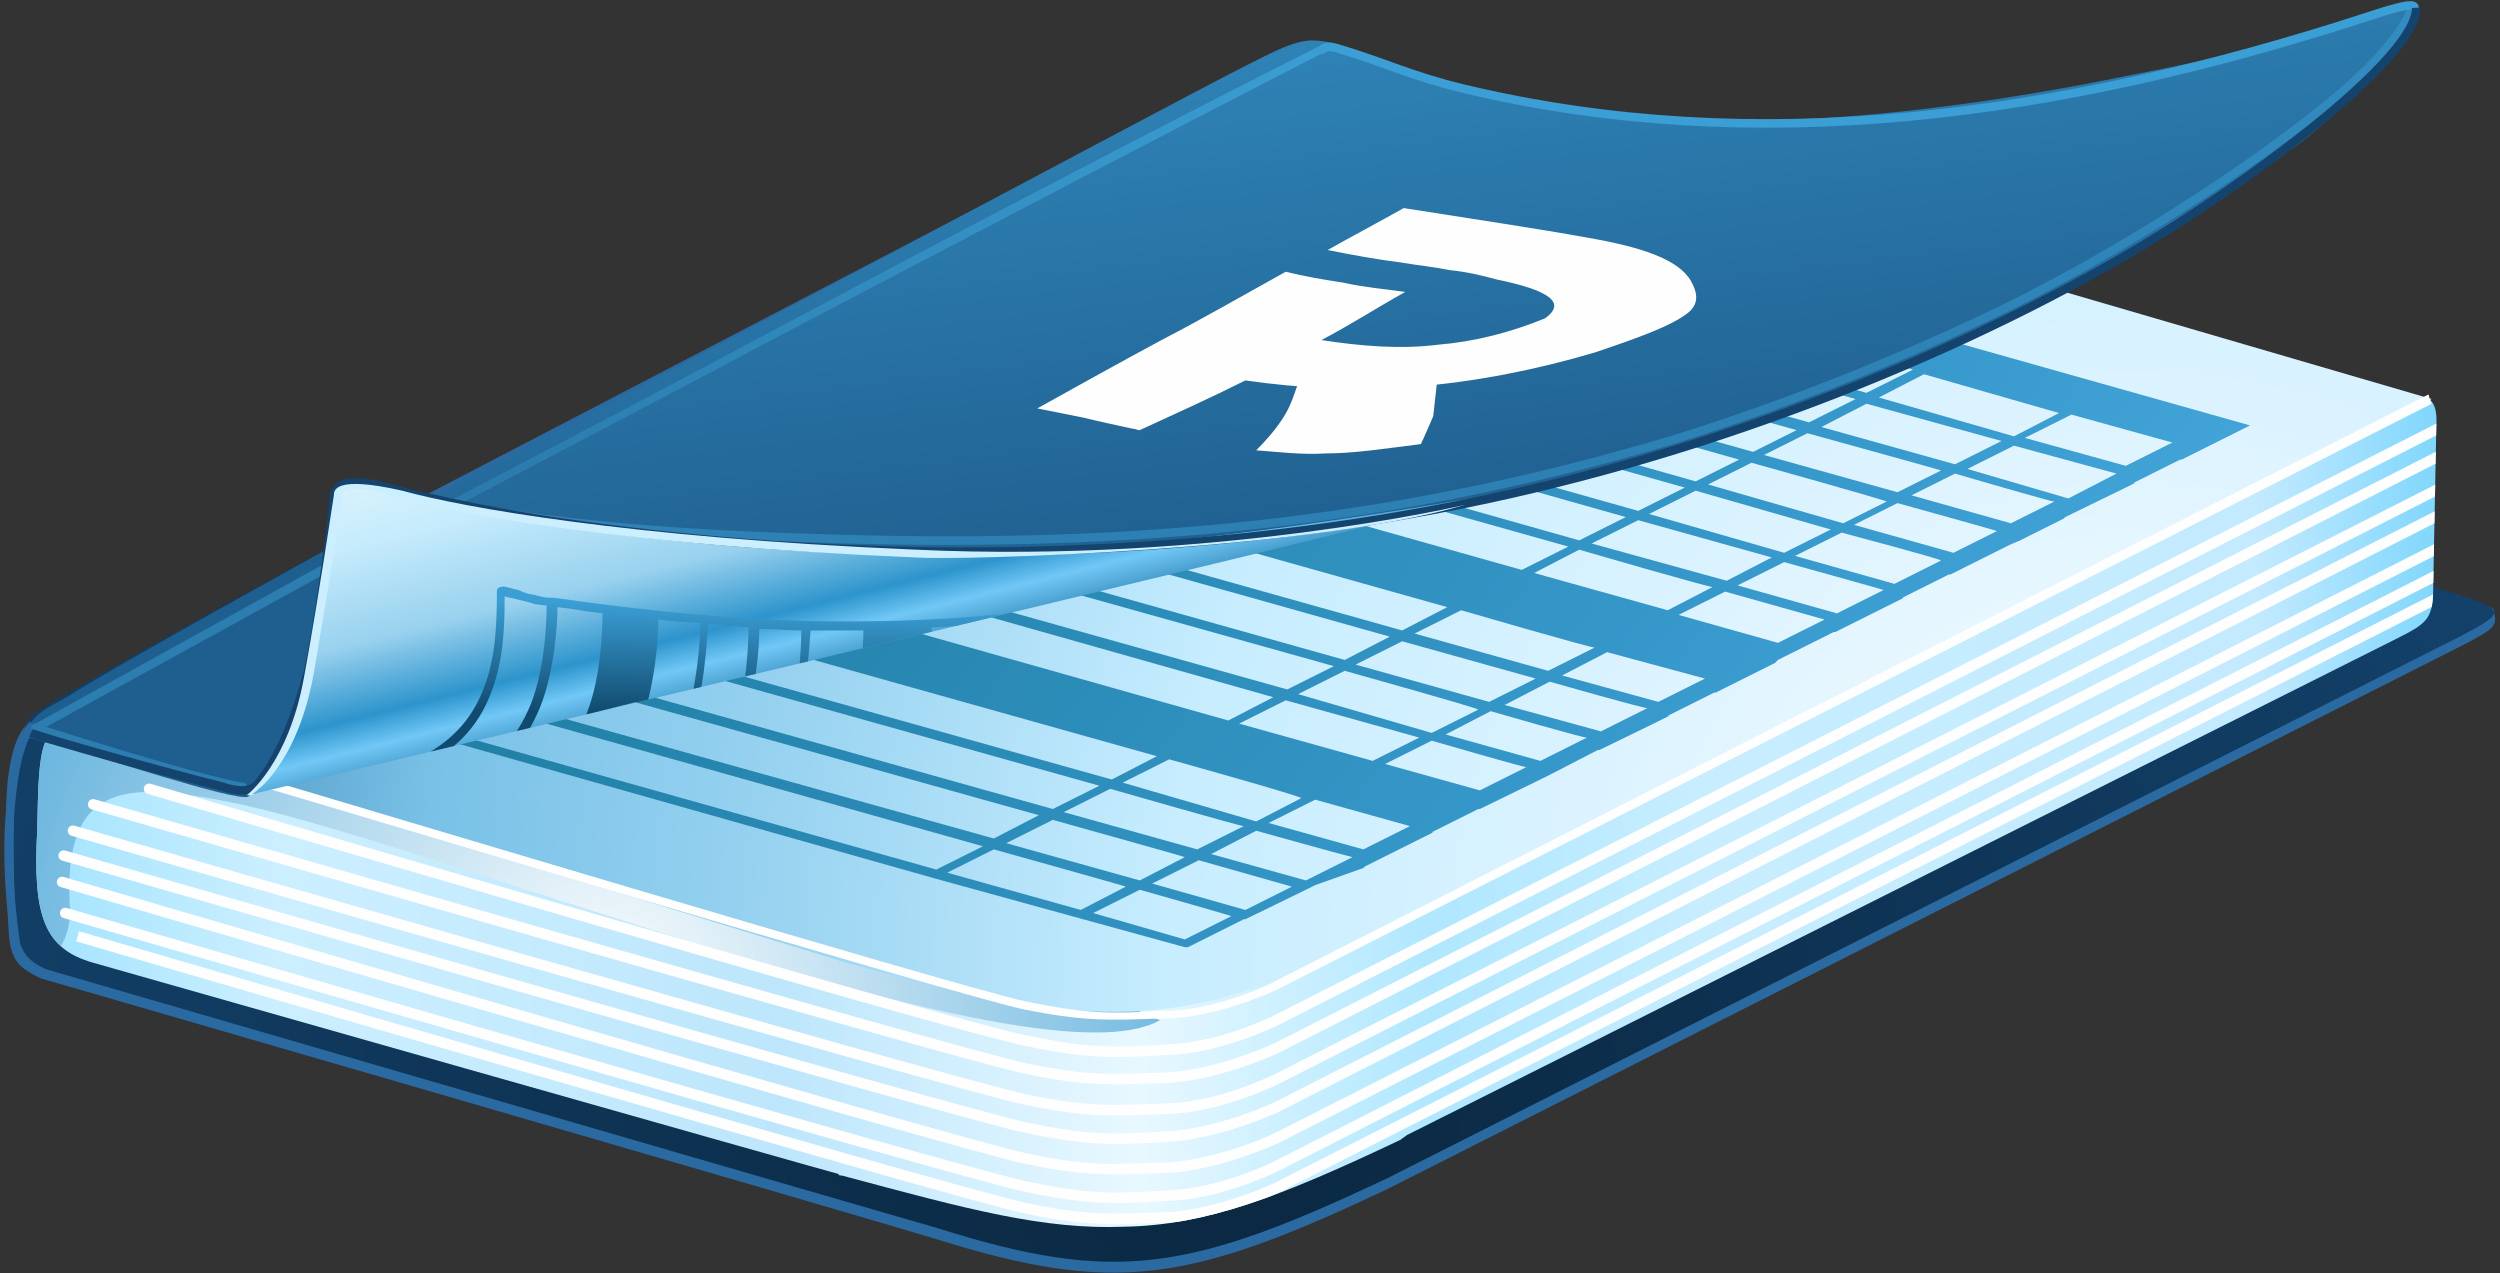<?xml version="1.0" encoding="utf-8"?>
<!-- Generator: Adobe Illustrator 24.1.2, SVG Export Plug-In . SVG Version: 6.00 Build 0)  -->
<svg version="1.1" id="Слой_1" xmlns:xodm="http://www.corel.com/coreldraw/odm/2003"
	 xmlns="http://www.w3.org/2000/svg" xmlns:xlink="http://www.w3.org/1999/xlink" x="0px" y="0px" viewBox="0 0 161 82"
	 style="enable-background:new 0 0 161 82;" xml:space="preserve">
<rect x="0" y="0" width="161" height="82" fill="#333333" stroke="none"/>
<style type="text/css">
	.st0{fill-rule:evenodd;clip-rule:evenodd;fill:#2B6AA1;}
	.st1{fill:none;}
	.st2{fill-rule:evenodd;clip-rule:evenodd;fill:url(#SVGID_1_);}
	.st3{fill-rule:evenodd;clip-rule:evenodd;fill:url(#SVGID_2_);}
	.st4{clip-path:url(#SVGID_4_);}
	.st5{fill-rule:evenodd;clip-rule:evenodd;fill:url(#_x31__3_);}
	.st6{fill:none;stroke:#FEFEFE;stroke-width:0.678;stroke-miterlimit:97.102;}
	.st7{fill:none;stroke:#FEFEFE;stroke-width:0.678;stroke-linecap:round;stroke-linejoin:round;stroke-miterlimit:97.102;}
	.st8{fill-rule:evenodd;clip-rule:evenodd;fill:url(#SVGID_5_);}
	.st9{clip-path:url(#SVGID_7_);}
	.st10{fill:url(#_x31__4_);}
	.st11{fill-rule:evenodd;clip-rule:evenodd;fill:#1F5F90;}
	.st12{fill:none;stroke:#2B6AA1;stroke-width:0.551;stroke-miterlimit:97.102;}
	.st13{fill:#2C7DB0;}
	.st14{fill-rule:evenodd;clip-rule:evenodd;fill:url(#SVGID_8_);}
	.st15{fill:none;stroke:#3B9ED4;stroke-width:0.551;stroke-miterlimit:97.102;}
	.st16{fill:url(#SVGID_9_);}
	.st17{fill:#FEFEFE;}
	.st18{fill-rule:evenodd;clip-rule:evenodd;fill:url(#SVGID_10_);}
	.st19{clip-path:url(#SVGID_12_);}
	.st20{fill-rule:evenodd;clip-rule:evenodd;fill:url(#_x31__5_);}
	.st21{fill:none;stroke:#3B9ED4;stroke-width:0.551;stroke-miterlimit:97.102;stroke-opacity:0.502;}
	.st22{fill:none;stroke:#14436D;stroke-width:0.551;stroke-miterlimit:97.102;}
	.st23{fill-rule:evenodd;clip-rule:evenodd;fill:#CCEFFF;}
	.st24{fill-rule:evenodd;clip-rule:evenodd;fill:#FEFEFE;}
</style>
<g id="Layer_x0020_1">
	<g id="_1618849499968">
		<path class="st0" d="M89.3,76.6l69.4-35.1c2.1-1.1,2.1-1.2,1.9-2.2c0-0.3-0.8-0.2-1.6-0.4c-32.8-9.5-50.6-27.9-73.5-34.6
			c0,0-1.4-0.8-9.3,3.3l-49,25.3c-7.1-2.4-5.8,1.9-6.4,3.3c0,0-17.8,9.4-19,10.4c-1.2,1-1.4,4.2-1.4,5.5c0,1.3,0,6.4,0.2,8.4
			c0.2,1.5,0.8,1.9,2,2.5c1.4,0.4,52.8,15.3,57.7,16.8C71.8,83.4,76.6,82.6,89.3,76.6L89.3,76.6z"/>
		<path class="st1" d="M7.7,56.2L55.8,70c15.5,4.2,17.9,4.8,31.9-1.9l64.1-32.2"/>
		
			<radialGradient id="SVGID_1_" cx="-165.693" cy="358.037" r="21.7" gradientTransform="matrix(5.588 0 0 -5.588 1004.79 2072.249)" gradientUnits="userSpaceOnUse">
			<stop  offset="0" style="stop-color:#0A2740"/>
			<stop  offset="1" style="stop-color:#164B7A"/>
		</radialGradient>
		<path class="st2" d="M89.3,75.9L158.4,41c2.9-1.5,2.9-1.7,0.3-2.6C127,29.1,123,14.7,85.5,3.6c0,0-1.4-0.8-9.3,3.3l-49,25.3
			c-7.1-2.5-5.8,1.9-6.4,3.3c0,0-17.3,9.4-18.6,10.5c-1.2,1-1.3,4.2-1.3,5.5c0,1.3-0.1,6.2,0.2,8.3c0.2,1.5,0.6,2,1.8,2.6
			c1.4,0.4,52.6,15.3,57.5,16.7C71.8,82.7,76.6,81.9,89.3,75.9z"/>
		
			<linearGradient id="SVGID_2_" gradientUnits="userSpaceOnUse" x1="-170.991" y1="342.063" x2="-134.411" y2="342.063" gradientTransform="matrix(4.236 0 0 -4.236 726.636 1501.165)">
			<stop  offset="0" style="stop-color:#A3E3FF"/>
			<stop  offset="0.102" style="stop-color:#CCEFFF"/>
			<stop  offset="0.31" style="stop-color:#BDE6FC"/>
			<stop  offset="0.459" style="stop-color:#E8F8FF"/>
			<stop  offset="0.58" style="stop-color:#B0E7FF"/>
			<stop  offset="0.69" style="stop-color:#C7EDFF"/>
			<stop  offset="0.922" style="stop-color:#C4EAFF"/>
			<stop  offset="1" style="stop-color:#7ED6FC"/>
		</linearGradient>
		<path class="st3" d="M6,62c-3.2-0.9-3.9-3.1-3.6-8.6c0.1-5.2,0.1-7.4,3.3-6.5l50.9,15h0.1c7.2,1.9,11.6,3.2,14.9,3
			c3.3-0.1,7.2-0.5,13.5-3.5c0,0,0.1-0.1,0.2-0.1l69.5-35.4c1.6-0.8,2.2-0.1,2.1,1.5l-0.2,10.3c0,2.1-0.3,2.4-2.3,3.4l-63.8,32
			c-0.1,0.1-0.3,0.2-0.4,0.3c-7.8,3.7-12.5,5.5-17.8,5.6c-5.2,0.2-10-1.1-18.2-3.3c-0.1,0-0.2,0-0.2-0.1C54.2,75.7,6,62,6,62z"/>
		<g>
			<defs>
				<path id="SVGID_3_" d="M6,62c-3.2-0.9-3.9-3.1-3.6-8.6c0.1-5.2,0.1-7.4,3.3-6.5l50.9,15h0.1c7.2,1.9,11.6,3.2,14.9,3
					c3.3-0.1,7.2-0.5,13.5-3.5c0,0,0.1-0.1,0.2-0.1l69.5-35.4c1.6-0.8,2.2-0.1,2.1,1.5l-0.2,10.3c0,2.1-0.3,2.4-2.3,3.4l-63.8,32
					c-0.1,0.1-0.3,0.2-0.4,0.3c-7.8,3.7-12.5,5.5-17.8,5.6c-5.2,0.2-10-1.1-18.2-3.3c-0.1,0-0.2,0-0.2-0.1C54.2,75.7,6,62,6,62z"/>
			</defs>
			<clipPath id="SVGID_4_">
				<use xlink:href="#SVGID_3_"  style="overflow:visible;"/>
			</clipPath>
			<g class="st4">
				<g>
					
						<radialGradient id="_x31__3_" cx="-173.141" cy="355.641" r="9.9" gradientTransform="matrix(5.284 0 0 -5.284 953.469 1943.302)" gradientUnits="userSpaceOnUse">
						<stop  offset="0" style="stop-color:#FEFEFE"/>
						<stop  offset="1" style="stop-color:#3B9ED4"/>
					</radialGradient>
					<path id="_x31_" class="st5" d="M74.7,65.7c0,0-41.8-18.3-51.9-19.5c-10.1-1.2-19.1-8.9-26.3,0.4C-19.9,68,5,67.3,4.5,58.5
						c-0.5-8.4,3.8-8.2,11-6.7C29.5,54.9,67,70.1,74.7,65.7z"/>
					<path class="st6" d="M157.4,38.3L82.2,76.5c0,0-3.6,1.7-7,1.9c-3.3,0.1-5,0.3-9.2-0.6c-4.3-0.9-61-17.5-61-17.5"/>
					<path class="st7" d="M157.4,36.8L82.2,75.1c0,0-3.6,1.8-7,1.9c-3.3,0.2-5,0.3-9.2-0.6C61.7,75.5,4.2,58.8,4.2,58.8"/>
					<path class="st7" d="M157.4,35.1L82.2,73.3c0,0-3.6,1.7-7,1.9c-3.3,0.1-5,0.3-9.2-0.6c-4.3-0.9-62-17.8-62-17.8"/>
					<path class="st7" d="M157.4,33L82.2,71.3c0,0-3.6,1.7-7,1.9c-3.3,0.2-5,0.3-9.2-0.6C61.7,71.7,4.1,55.1,4.1,55.1"/>
					<path class="st7" d="M157.4,31.3L82.2,69.5c0,0-3.6,1.8-7,1.9c-3.3,0.1-5,0.3-9.2-0.6C61.7,69.9,4.7,53.5,4.7,53.5"/>
					<path class="st7" d="M157.4,29.2L82.2,67.5c0,0-3.6,1.7-7,1.9c-3.3,0.1-5,0.3-9.2-0.6c-4.3-0.9-60-17-60-17"/>
					<path class="st7" d="M157.4,27.4L82.2,65.7c0,0-3.6,1.8-7,1.9c-3.3,0.2-5,0.3-9.2-0.6C61.7,66.2,9.6,50.8,9.6,50.8"/>
				</g>
			</g>
		</g>
		<path class="st1" d="M6,62c-3.2-0.9-3.9-3.1-3.6-8.6c0.1-5.2,0.1-7.4,3.3-6.5l50.9,15h0.1c7.2,1.9,11.6,3.2,14.9,3
			c3.3-0.1,7.2-0.5,13.5-3.5c0,0,0.1-0.1,0.2-0.1l69.5-35.4c1.6-0.8,2.2-0.1,2.1,1.5l-0.2,10.3c0,2.1-0.3,2.4-2.3,3.4l-63.8,32
			c-0.1,0.1-0.3,0.2-0.4,0.3c-7.8,3.7-12.5,5.5-17.8,5.6c-5.2,0.2-10-1.1-18.2-3.3c-0.1,0-0.2,0-0.2-0.1C54.2,75.7,6,62,6,62z"/>
		
			<radialGradient id="SVGID_5_" cx="-164.43" cy="379.017" r="17.96" gradientTransform="matrix(8.067 0 0 -8.067 1463.951 3120.032)" gradientUnits="userSpaceOnUse">
			<stop  offset="0" style="stop-color:#FEFEFE"/>
			<stop  offset="0.251" style="stop-color:#DCF3FF"/>
			<stop  offset="0.431" style="stop-color:#C7EDFF"/>
			<stop  offset="0.612" style="stop-color:#97D2F0"/>
			<stop  offset="0.761" style="stop-color:#79C1E7"/>
			<stop  offset="1" style="stop-color:#226798"/>
		</radialGradient>
		<path class="st8" d="M90.3,59.5l66.3-33.8L85.7,5L4.5,46.6l50,15.4C72.5,67,76.9,66,90.3,59.5z"/>
		<g>
			<defs>
				<path id="SVGID_6_" d="M90.3,59.5l66.3-33.8L85.7,5L4.5,46.6l50,15.4C72.5,67,76.9,66,90.3,59.5z"/>
			</defs>
			<clipPath id="SVGID_7_">
				<use xlink:href="#SVGID_6_"  style="overflow:visible;"/>
			</clipPath>
			<g class="st9">
				<g>
					
						<linearGradient id="_x31__4_" gradientUnits="userSpaceOnUse" x1="-140.254" y1="336.255" x2="-164.594" y2="355.865" gradientTransform="matrix(4.236 0 0 -4.236 726.636 1501.165)">
						<stop  offset="0" style="stop-color:#4DAFE3"/>
						<stop  offset="0.302" style="stop-color:#3799CC"/>
						<stop  offset="1" style="stop-color:#15718F"/>
					</linearGradient>
					<path id="_x31__1_" class="st10" d="M136.3,30.5l-6.6-1.8l-3,1.5l6.5,1.9L136.3,30.5z M123.9,24.1l-2.9,1.5l8.7,2.5l2.9-1.5
						L123.9,24.1z M120.2,26l-2.9,1.5l8.6,2.4l3-1.5C128.9,28.4,120.2,26,120.2,26z M116.4,27.9l-2.8,1.4l8.6,2.4l2.8-1.4
						C125.1,30.3,116.4,27.9,116.4,27.9z M112.8,29.8l-2.8,1.4l8.7,2.5l2.8-1.4C121.4,32.2,112.8,29.8,112.8,29.8z M109.2,31.6
						l-3,1.5l8.7,2.5l3-1.5L109.2,31.6z M105.5,33.5l-3,1.5l8.7,2.4l2.9-1.5C114.1,35.9,105.5,33.5,105.5,33.5z M101.7,35.4
						l-2.9,1.5l8.6,2.4l2.9-1.5C110.3,37.9,101.7,35.4,101.7,35.4z M94.1,39.3l-3,1.5l8.6,2.4l3-1.5C102.7,41.8,94.1,39.3,94.1,39.3
						z M90.3,41.3l-3,1.5l8.6,2.4l3-1.5L90.3,41.3z M86.6,43.2l-3,1.5l8.6,2.5l3-1.5C95.2,45.6,86.6,43.2,86.6,43.2z M82.8,45.1
						l-3,1.5l8.6,2.4l3-1.5L82.8,45.1z M75.3,48.9l-3,1.5l8.6,2.5l2.9-1.5C83.9,51.3,75.3,48.9,75.3,48.9z M71.5,50.8l-3,1.5
						l8.6,2.4l3-1.5C80.2,53.3,71.5,50.8,71.5,50.8z M67.8,52.8l-3,1.5l8.6,2.4l2.9-1.5C76.4,55.2,67.8,52.8,67.8,52.8z M64,54.7
						l-3,1.5l8.6,2.4l2.9-1.5C72.6,57.1,64,54.7,64,54.7z M60.3,56.6L60.3,56.6L60.3,56.6L17.5,44.5l-0.7-0.2l0.6-0.3l3.8-1.9l0.1,0
						l0,0l3.1-1.6l0,0l0.6-0.3l3.8-1.9l0.1,0l0,0l3.1-1.5l-0.1,0l0.6-0.3l3.8-1.9l0.1,0l0,0l3.1-1.5l0,0l0.6-0.3l3.8-1.9l0.1,0h0
						l3-1.5l-0.1,0l0.6-0.3l3.9-1.9l0.1,0l0,0l3.6-1.8l0.1,0h0l0.1,0l3.9-1.9l0.1,0l0,0l3-1.5l-0.1,0l0.6-0.3l3.8-1.9l0.1-0.1l0,0
						l2.8-1.4l0,0l0.6-0.3l3.8-1.9l0.1,0l0,0l3-1.5l-0.1,0l0.6-0.3l3.9-1.9l0.1,0l0,0l3.6-1.8l0.1,0h0.1l58.9,16.6l0.7,0.2l-0.6,0.3
						l-3.8,1.9l-0.1,0l0,0l-3,1.5l0.1,0l-0.6,0.3l-3.9,1.9l-0.1,0.1l0,0l-2.8,1.4h0l-0.7,0.3l-3.8,1.9l-0.1,0l0,0l-3,1.5l0.1,0
						l-0.6,0.3l-3.8,1.9l-0.1,0h0l-3.6,1.8l-0.1,0.1v0l-0.1,0.1l-3.8,1.9l-0.1,0l0,0l-3,1.5h0.1l-0.6,0.3l-3.9,1.9l-0.1,0l0,0
						l-3.1,1.6h0l-0.6,0.3l-3.9,1.9l-0.1,0l0,0l-3,1.5l0.1,0l-0.6,0.3l-3.8,1.9l-0.1,0.1v0L84.7,57h0l-0.6,0.3l-3.9,1.9l-0.1,0l0,0
						l-3.6,1.8l-0.1,0l-0.1,0L60.3,56.6L60.3,56.6z M60.3,56l3-1.5L21.3,42.7l-3,1.5C18.3,44.2,60.3,56,60.3,56z M64,54l2.9-1.5
						L25.1,40.8l-3,1.5C22.1,42.3,64,54,64,54z M67.8,52.1l3-1.5L29,38.9l-3,1.5L67.8,52.1z M71.6,50.2l2.9-1.5L32.8,37l-3,1.5
						L71.6,50.2z M79.1,46.4l2.9-1.5L40.3,33.1l-3,1.5L79.1,46.4z M82.9,44.4l3-1.5L44.1,31.2l-3,1.5C41.1,32.7,82.9,44.4,82.9,44.4
						z M86.6,42.5l2.9-1.5L47.9,29.3l-3,1.5C44.9,30.8,86.6,42.5,86.6,42.5z M90.3,40.6l2.9-1.5L51.6,27.4l-3,1.5L90.3,40.6z
						 M98,36.7l3-1.5L59.4,23.5l-3,1.5L98,36.7z M101.7,34.8l3-1.5L63.3,21.6l-3,1.5L101.7,34.8z M105.5,32.9l3-1.5L67,19.7l-3,1.5
						C64,21.2,105.5,32.9,105.5,32.9z M109.2,31l2.8-1.4L70.6,17.9l-2.8,1.4C67.8,19.3,109.2,31,109.2,31z M112.9,29.1l2.8-1.4
						L74.3,16.1l-2.8,1.4L112.9,29.1z M116.5,27.2l3-1.5L78.1,14.1l-3,1.5C75.1,15.6,116.5,27.2,116.5,27.2z M120.2,25.3l3-1.5
						L81.8,12.2l-3,1.5C78.8,13.7,120.2,25.3,120.2,25.3z M133.4,26.7l-3,1.5l6.5,1.8l3-1.5L133.4,26.7L133.4,26.7z M125.9,30.5
						l-2.8,1.4l6.4,1.8l2.8-1.4C132.4,32.4,125.9,30.5,125.9,30.5z M122.2,32.4l-2.8,1.4l6.4,1.8l2.8-1.4
						C128.7,34.2,122.2,32.4,122.2,32.4z M118.6,34.3l-3,1.5l6.4,1.8l3-1.5C125,36,118.6,34.3,118.6,34.3z M114.9,36.2l-3,1.5
						l6.4,1.8l3-1.5C121.4,38,114.9,36.2,114.9,36.2z M111.1,38.1l-3,1.5l6.4,1.8l3-1.5C117.5,39.9,111.1,38.1,111.1,38.1z
						 M103.5,42l-2.9,1.5l6.2,1.7l3-1.5L103.5,42z M99.8,43.9l-2.9,1.5l6.2,1.7l3-1.5C106.1,45.7,99.8,43.9,99.8,43.9z M96,45.8
						l-2.9,1.5l6.1,1.7l3-1.5C102.2,47.6,96,45.8,96,45.8z M92.2,47.7l-3,1.5l6.1,1.7l3-1.5C98.4,49.5,92.2,47.7,92.2,47.7z
						 M84.7,51.5l-3,1.5l6.1,1.7l3-1.5L84.7,51.5z M80.9,53.5L78,55l6.1,1.7l3-1.5C87,55.2,80.9,53.5,80.9,53.5z M77.2,55.4l-3,1.5
						l6,1.7l3-1.5C83.2,57.1,77.2,55.4,77.2,55.4z M73.4,57.3l-3,1.5l5.9,1.7l3-1.5C79.4,59,73.4,57.3,73.4,57.3z"/>
				</g>
			</g>
		</g>
		<path class="st1" d="M90.3,59.5l66.3-33.8L85.7,5L4.5,46.6l50,15.4C72.5,67,76.9,66,90.3,59.5z"/>
		<path class="st11" d="M21.2,35.3c0,0-1.3,7.5-1.8,9.6c-0.5,2-2.8,6-3.4,6.4c-0.7,0.4-10.2-2.8-12.3-3.3c-2.2-0.5-1.7-0.7-2.2-0.1
			c-0.3,0.3-0.3-0.4,0.6-1.5c0.5-0.6,1.1-0.9,2.2-1.5C7.2,43,21.2,35.3,21.2,35.3z"/>
		<path class="st12" d="M84.8,3c-0.9,0-1.6,0.2-2.5,0.6L27.4,32.2"/>
		<path class="st12" d="M2.1,46.7c0,0-0.9,0.7-1.3,4.1C0.4,54.1,0.5,57,1,60.7"/>
		<polygon class="st13" points="21.2,36.8 3,46.8 2.1,46.7 20.9,36.3 		"/>
		<path class="st13" d="M2.2,47.1c-0.1,0-0.2-0.2-0.2-0.3c0-0.1,0.2-0.2,0.3-0.2c0,0,10.3,3.3,13.3,3.8c0.2,0,0.3,0.1,0.3,0.3
			c0,0.1-0.2,0.3-0.3,0.2C12.6,50.5,2.3,47.1,2.2,47.1z"/>
		
			<linearGradient id="SVGID_8_" gradientUnits="userSpaceOnUse" x1="-148.488" y1="338.89" x2="-151.068" y2="359.84" gradientTransform="matrix(4.236 0 0 -4.236 726.636 1501.165)">
			<stop  offset="0" style="stop-color:#164B7A"/>
			<stop  offset="0.349" style="stop-color:#1F5F8F"/>
			<stop  offset="1" style="stop-color:#3B9ED4"/>
		</linearGradient>
		<path class="st14" d="M27.6,32.2c0,0,18.1,4.6,27,5.8c2.2,0.3,31.5-2.2,54.4-9.3c21.3-6.5,36.3-17.5,39-19.4
			c4.2-3.1,9.1-9.6,7.3-9c-3.4,1.1-10,3-17.9,4.5c-6.8,1.4-14.5,2.6-21.9,2.9c-11.5,0.6-22-1.7-27.1-4c-1.5-0.7-2.8-1.1-4-1.1
			c-1.3,0.1-2.5,0.8-4.5,1.8C76.1,6.3,27.6,32.2,27.6,32.2z"/>
		<path class="st15" d="M155.5,0.6c0-0.2,0.2-0.6-2.8,0.4c-20.2,6.6-39.7,9.2-58.5,4.7c-3.3-0.8-5.1-1.7-7.8-2.5
			c-0.9-0.3-1-0.2-1.4,0.1"/>
		
			<linearGradient id="SVGID_9_" gradientUnits="userSpaceOnUse" x1="-151.026" y1="353.051" x2="-165.126" y2="347.381" gradientTransform="matrix(4.236 0 0 -4.236 726.636 1501.165)">
			<stop  offset="0" style="stop-color:#3B9ED4"/>
			<stop  offset="1" style="stop-color:#2A79AB"/>
		</linearGradient>
		<path class="st16" d="M85.3,2.8c0.2-0.1,0.3,0,0.4,0.1c0.1,0.1,0,0.3-0.1,0.3C74.1,9.1,61.7,15.6,49.3,22.1
			c-6.9,3.7-13.9,7.3-20.5,10.8c-0.2,0.1-0.3,0-0.4-0.1c-0.1-0.1,0-0.3,0.1-0.3c6.7-3.5,13.6-7.1,20.5-10.8
			C61.4,15.1,73.8,8.6,85.3,2.8z"/>
		<path class="st17" d="M156.6,26L82.3,63.7l0,0c0,0-3.7,1.8-7.2,1.9l-0.6,0c-3,0.1-4.6,0.2-8.6-0.6c-4.2-0.9-48.5-14.2-48.6-14.2
			l0.2-0.5c0.1,0,44.3,13.3,48.6,14.2c3.9,0.8,5.6,0.8,8.5,0.6l0.6,0c3.3-0.1,6.8-1.8,6.9-1.9l74.3-37.8
			C156.4,25.5,156.6,26,156.6,26z"/>
		
			<linearGradient id="SVGID_10_" gradientUnits="userSpaceOnUse" x1="-156.506" y1="338.834" x2="-159.446" y2="350.614" gradientTransform="matrix(4.236 0 0 -4.236 726.636 1501.165)">
			<stop  offset="0" style="stop-color:#3B9ED4"/>
			<stop  offset="0.459" style="stop-color:#247AA8"/>
			<stop  offset="0.522" style="stop-color:#71C8F7"/>
			<stop  offset="0.561" style="stop-color:#2D94CC"/>
			<stop  offset="0.651" style="stop-color:#98D1EE"/>
			<stop  offset="0.769" style="stop-color:#C5EBFC"/>
			<stop  offset="1" style="stop-color:#FEFEFE"/>
		</linearGradient>
		<path class="st18" d="M16,51.2c0,0,2.7-3.4,3.7-7.8c3.4-14.7-2.2-13.1,12.6-10.1c6.6,1.4,23.3,2.5,39.1,1.8
			c11.1-0.5,31.8-4.6,27.1-3.6l-8.6,1.9C89.9,33.6,16,51.2,16,51.2z"/>
		<g>
			<defs>
				<path id="SVGID_11_" d="M16,51.2c0,0,2.7-3.4,3.7-7.8c3.4-14.7-2.2-13.1,12.6-10.1c6.6,1.4,23.3,2.5,39.1,1.8
					c11.1-0.5,31.8-4.6,27.1-3.6l-8.6,1.9C89.9,33.6,16,51.2,16,51.2z"/>
			</defs>
			<clipPath id="SVGID_12_">
				<use xlink:href="#SVGID_11_"  style="overflow:visible;"/>
			</clipPath>
			<g class="st19">
				<g>
					
						<linearGradient id="_x31__5_" gradientUnits="userSpaceOnUse" x1="-160.081" y1="345.174" x2="-160.111" y2="343.494" gradientTransform="matrix(4.236 0 0 -4.236 726.636 1501.165)">
						<stop  offset="0" style="stop-color:#3B9ED4"/>
						<stop  offset="1" style="stop-color:#104A6E"/>
					</linearGradient>
					<path id="_x31__2_" class="st20" d="M37.8,46l3.2-0.8c-0.1,0.3-0.2,0.7-0.3,1c-1,2.5-2.5,3.5-3,4l0,0c-0.1,0-0.1,0.1-0.2,0.1
						l0.3,0.5c0,0,0.1-0.1,0.2-0.1l0,0c0.7-0.4,2.2-1.5,3.3-4.2c0.9-2.4,1.1-5.5,1.1-6.6c0.9,0.1,1.8,0.2,2.7,0.2
						c0,1.1-0.2,4.1-1,6.4c-1,2.5-2.5,3.6-3.1,4l0,0c0,0-0.1,0.1-0.2,0.1l0.3,0.4c0,0,0.1,0,0.1-0.1l0,0c0.7-0.5,2.3-1.5,3.3-4.2
						c0.9-2.3,1-5.3,1.1-6.5c0.9,0,1.7,0.1,2.6,0.2c0,1.1-0.1,4.1-1,6.4c-1,2.5-2.4,3.6-3,4c-0.1,0-0.1,0.1-0.2,0.1l0.3,0.4l0.2-0.1
						c0.7-0.5,2.2-1.5,3.3-4.2c0.9-2.4,1.1-5.4,1.1-6.5c0.9,0,1.8,0.1,2.7,0.1c0,1-0.1,4.1-1,6.4c-1,2.5-2.5,3.5-3.1,3.9
						c0,0-0.1,0.1-0.2,0.1l0.3,0.5l0.2-0.1c0.7-0.5,2.2-1.5,3.3-4.2c0.9-2.4,1-5.5,1.1-6.6h0.3c1.1,0,2.1,0,3.1,0
						c0,0.9-0.1,4.1-1.1,6.5c-1,2.5-2.4,3.6-3,4c0,0-0.1,0-0.2,0.1l0.3,0.4l0.2-0.1c0.7-0.4,2.2-1.5,3.3-4.2c0.6-1.7,0.9-3.7,1-5.1
						l3.9-0.2l0-1.6h0.2c3.4-0.2,6.9-0.6,10.4-1.1l-0.1-0.6c-6,1.1-12,1.4-18,1.3c-5.5-0.1-11.1-0.7-16.8-1.5v0h-0.2
						c-0.4,0-0.8-0.1-1.1-0.2c-0.2,0-0.6-0.1-1-0.3c-0.5-0.1-1-0.3-1.1-0.2c-0.2,0-0.3,0.1-0.3,0.3l0,0c0,2.1-0.1,4.3-0.8,6.1
						c-0.7,1.9-1.9,3.4-4,4.5l0.2,0.5c2.3-1.1,3.6-2.8,4.3-4.8c0.7-1.9,0.8-3.9,0.8-6c0.2,0.1,0.5,0.1,0.8,0.2
						c0.4,0.1,0.9,0.2,1.1,0.3l0.8,0.1c0,1.1-0.1,4-1,6.3c-1,2.5-2.4,3.5-3,3.9l0,0c-0.1,0.1-0.1,0.1-0.2,0.1l0.3,0.5
						c0,0,0.1-0.1,0.2-0.1l0,0c0.7-0.4,2.2-1.5,3.3-4.2c0.9-2.3,1.1-5.2,1.1-6.4c1,0.1,1.9,0.3,2.9,0.4c0,1.1-0.1,4.1-1,6.4
						c-1,2.5-2.5,3.5-3.1,3.9c0,0-0.1,0.1-0.2,0.1l0.3,0.5l0.2-0.1C35.2,49.7,36.7,48.7,37.8,46L37.8,46z"/>
				</g>
			</g>
		</g>
		<path class="st1" d="M16,51.2c0,0,2.7-3.4,3.7-7.8c3.4-14.7-2.2-13.1,12.6-10.1c6.6,1.4,23.3,2.5,39.1,1.8
			c11.1-0.5,31.8-4.6,27.1-3.6l-8.6,1.9C89.9,33.6,16,51.2,16,51.2z"/>
		<path class="st21" d="M155.4,0.4c-1.2,3-5,6.1-9.7,9.5c-5.5,3.9-12.2,8-19,11.1c-8.6,4-16.9,6.8-21.3,8
			c-19.3,5.5-36.6,6.3-54.7,5.6c-18.1-0.6-25.2-3-25.2-3"/>
		<path class="st22" d="M2,47.2c0.6,0.3,9.6,2.8,12.1,3.4c1.5,0.5,2,0.3,2.4,0c1.6-1.8,2.7-5,3.3-7.2c0.6-2.5,1.6-9.7,1.7-11.4
			c0.1-1.7,3.5-0.6,4.6-0.3c3.3,0.8,6.4,1.4,9.7,1.9c21.9,3.2,42.7,2.2,59.7-1.4c16.6-3.5,33.3-10.5,44.6-17.7
			c8.1-5.2,15.6-11.4,15.5-14"/>
		<path class="st23" d="M15.9,51.2c0,0,2.7-2,3.7-7.7c1-5.5,1.8-11,1.9-11.6c0-0.3,0-1.3,4.4-0.3c2.2,0.6,5.7,1.3,11,2
			c5.3,0.7,12.5,1.4,22.1,1.8c19.3,0.9,35.4-2.9,35.4-2.9c-10.2,3-32.9,3.6-35.4,3.4c-9.7-0.4-16.8-1.1-22.1-1.8
			c-5.3-0.7-8.8-1.4-11.1-2c-0.6-0.2-3.6-1.1-3.7-0.3c0,0-0.9,5.8-1.9,11.6c-1.1,6-3.9,7.7-3.9,7.7C16.3,51.3,15.9,51.2,15.9,51.2z"
			/>
		<g>
			<path class="st24" d="M72.9,27.6c0.2,0,0.3,0.1,0.5,0.1c2.4-1.1,4.6-2.1,6.8-3.2c3.5,0.5,7.2,0.7,10.9,0.4
				c3.9-0.3,7.9-1.1,11.6-2.2c3-1,4.8-1.7,5.8-2.4c0.9-0.6,0.9-1.3,0.4-2.2c-0.8-1.4-3.2-2.2-6.7-2.8c-3.3-0.6-7.4-1.2-11.8-1.9
				c-1.6,0.9-3.3,1.8-4.9,2.7c1.5,0.3,3.1,0.6,4.7,0.8c1.2,0.2,2.2,0.3,3.2,0.5c1,0.1,1.9,0.3,3,0.6c3.4,0.7,4.5,1.5,3.1,2.5
				c-2.2,0.9-4.5,1.5-6.9,1.7c-2.4,0.3-4.9,0.1-7.5-0.3c1.9-1,3.6-2.1,5.4-3.1c-1.4-0.2-2.7-0.3-4-0.6c-1.3-0.2-2.5-0.4-3.7-0.7
				c-2.7,1.5-5.3,3-8,4.4c-2.6,1.4-5.3,2.9-8,4.4c1,0.2,2,0.4,3,0.6C71,27.2,72,27.4,72.9,27.6L72.9,27.6z"/>
			<path class="st24" d="M92.6,24.1c-3.1,0.2-6.1,0.3-8.9,0.3c-0.3,0.8-0.5,1.6-1,2.4c-0.5,0.8-1.1,1.5-1.8,2.2
				c1.4,0.1,2.9,0.3,4.5,0.2c1.8,0,3.7-0.3,6.1-0.6c0.2-0.4,0.5-1.1,0.8-1.8C92.4,25.9,92.5,25,92.6,24.1z"/>
		</g>
	</g>
</g>
</svg>
